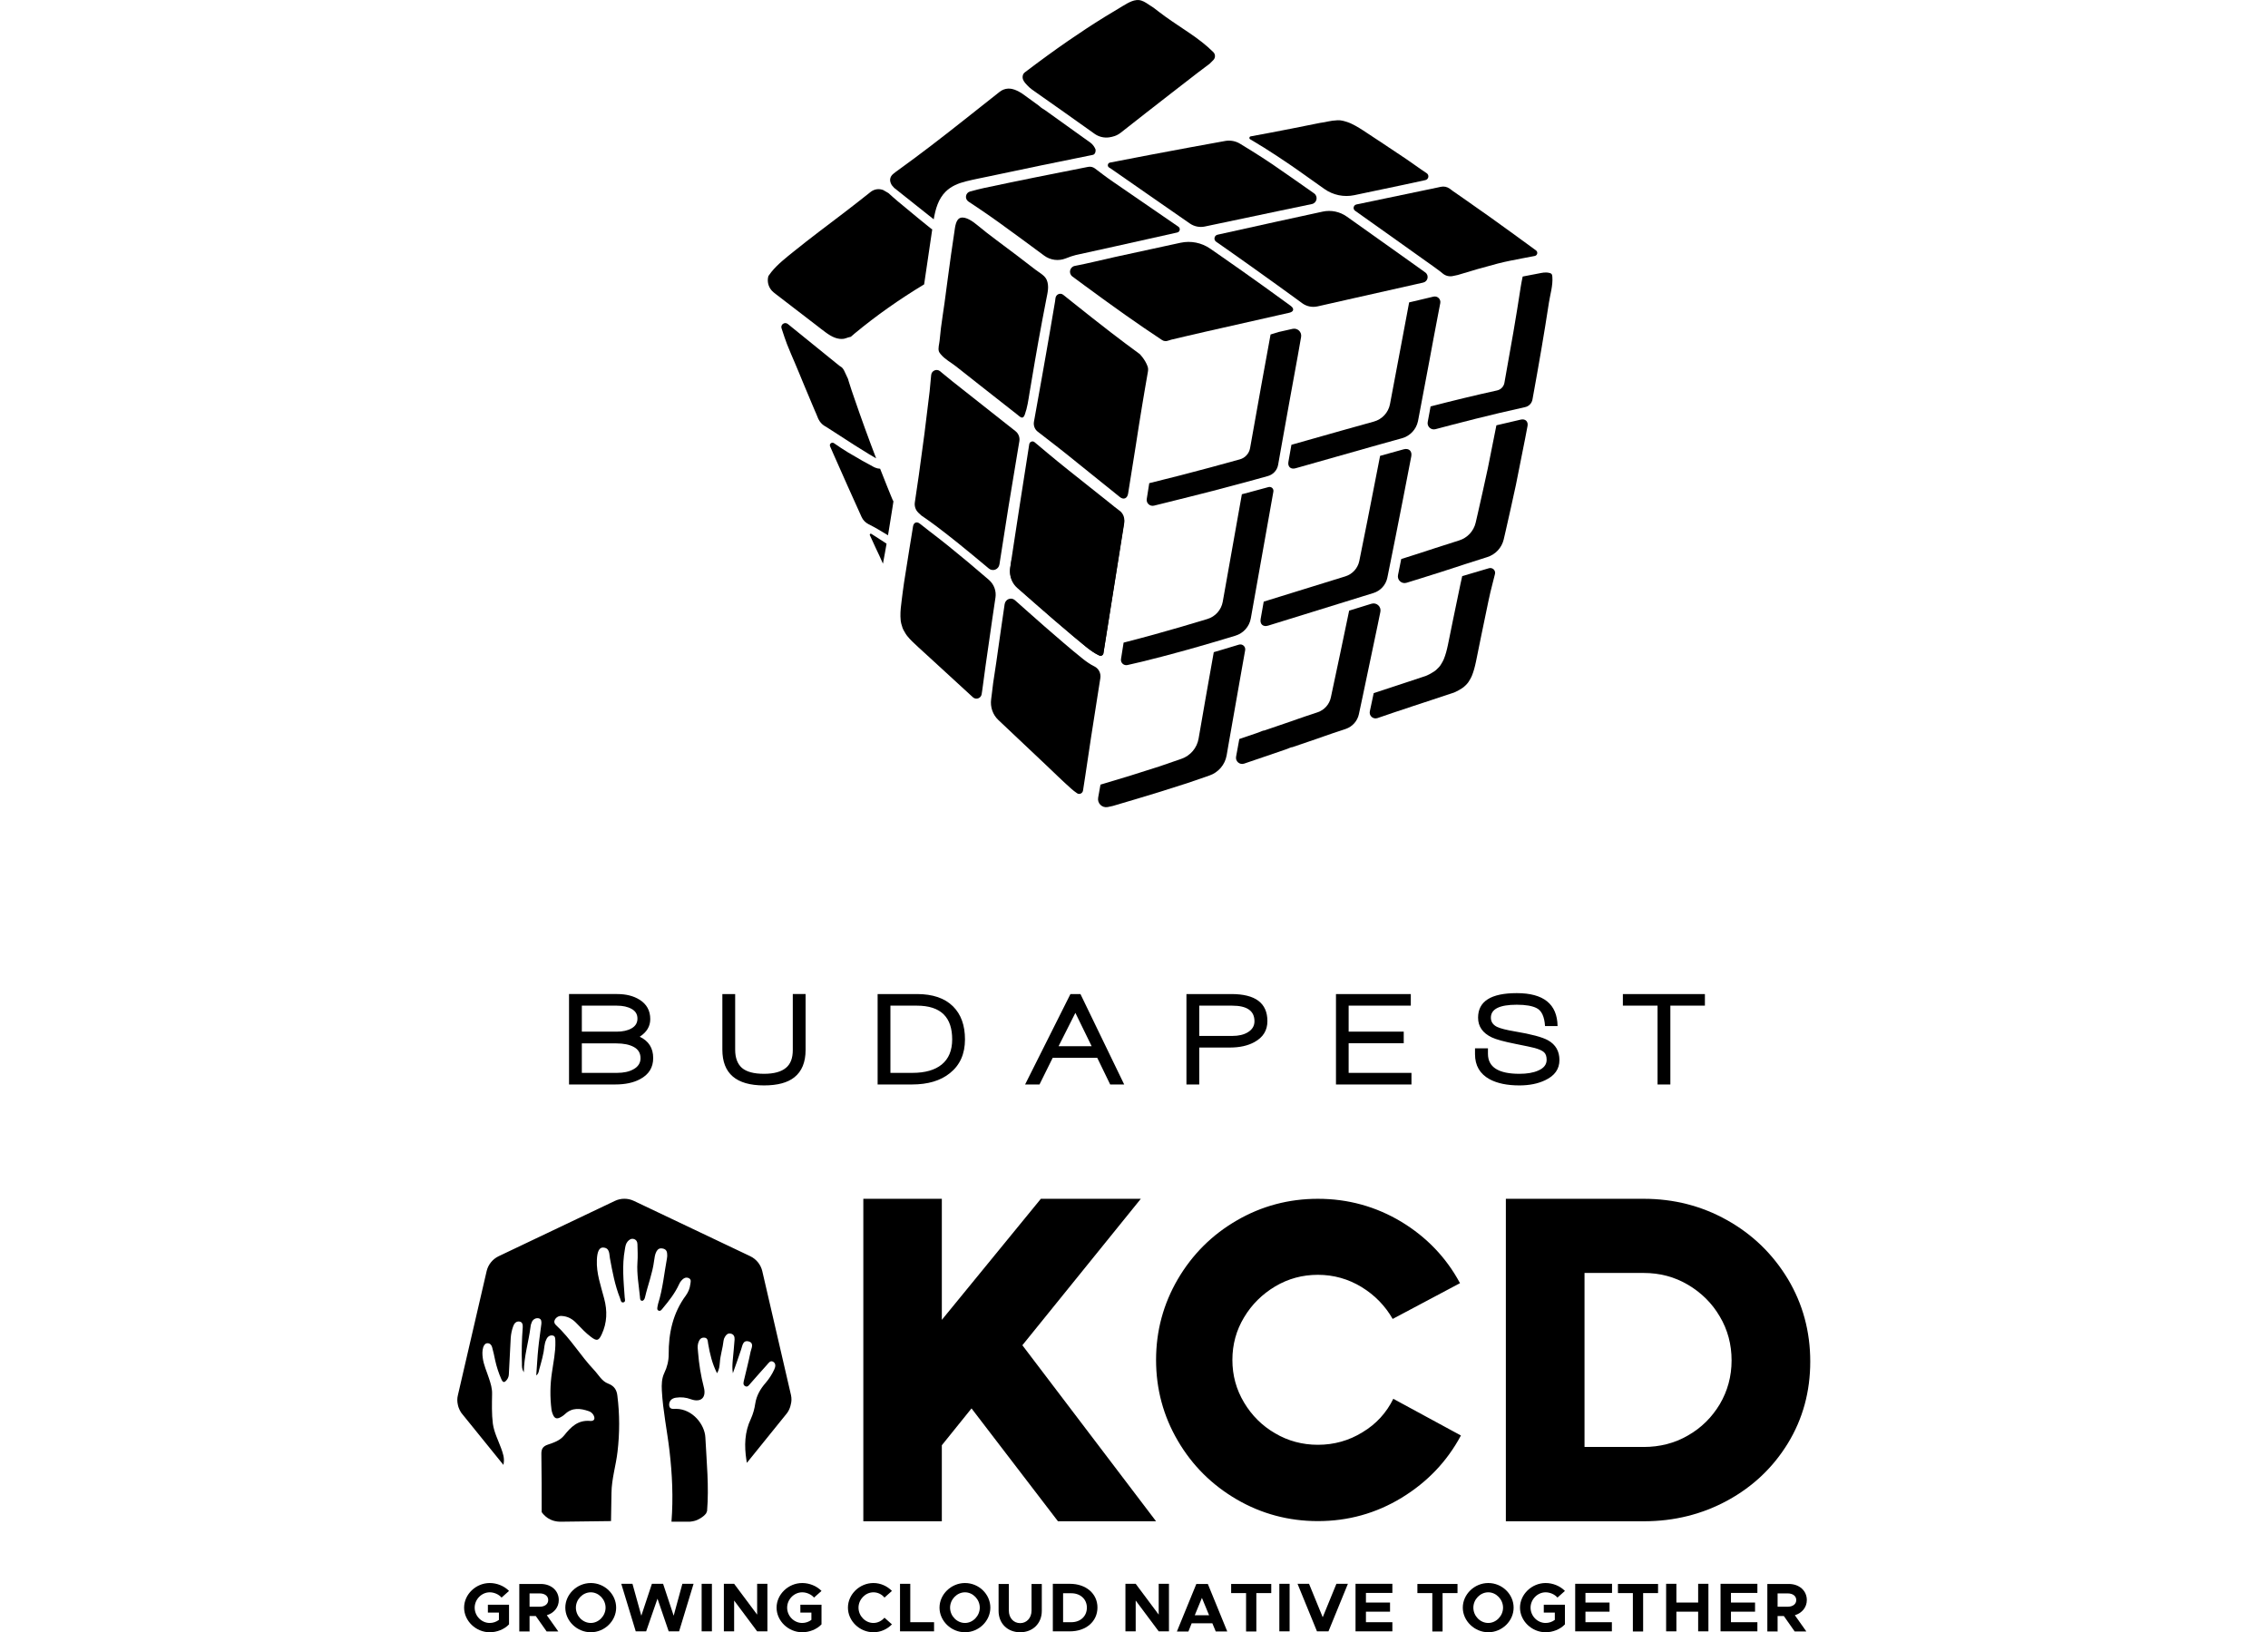 <?xml version="1.0" encoding="UTF-8" standalone="no"?>
<svg
   width="1984"
   height="1428"
   version="1.1"
   xml:space="preserve"
   style="clip-rule:evenodd;fill-rule:evenodd;stroke-linejoin:round;stroke-miterlimit:2"
   id="svg119"
   sodipodi:docname="logo-black-vertical.svg"
   inkscape:version="1.4 (e7c3feb100, 2024-10-09)"
   viewBox="-400 0 1984 1428"
   xmlns:inkscape="http://www.inkscape.org/namespaces/inkscape"
   xmlns:sodipodi="http://sodipodi.sourceforge.net/DTD/sodipodi-0.dtd"
   xmlns="http://www.w3.org/2000/svg"
   xmlns:svg="http://www.w3.org/2000/svg"><defs
   id="defs119" /><sodipodi:namedview
   id="namedview119"
   pagecolor="#7d7d7d"
   bordercolor="#666666"
   borderopacity="1.0"
   inkscape:showpageshadow="2"
   inkscape:pageopacity="0.0"
   inkscape:pagecheckerboard="0"
   inkscape:deskcolor="#d1d1d1"
   inkscape:zoom="0.45803485"
   inkscape:cx="848.18873"
   inkscape:cy="756.49265"
   inkscape:window-width="1910"
   inkscape:window-height="1170"
   inkscape:window-x="30"
   inkscape:window-y="71"
   inkscape:window-maximized="0"
   inkscape:current-layer="svg119" />
    <g
   transform="translate(-3023.86,-398.615)"
   id="g119"
   style="fill:#000000">
        <g
   transform="matrix(4.167,0,0,4.167,2503.12,0)"
   id="g2"
   style="fill:#000000">
            <g
   transform="translate(379.634,320.896)"
   id="g1"
   style="fill:#000000">
                <path
   d="M 0,-14.112 V 2.436 h -2.688 v -16.548 h -7.28 v -2.436 h 17.22 v 2.436 z M -31.712,2.632 c -2.539,0 -4.611,-0.429 -6.216,-1.288 -2.054,-1.12 -3.08,-2.875 -3.08,-5.264 v -1.232 h 2.716 v 1.148 c 0,2.8 2.202,4.2 6.608,4.2 1.605,0 2.912,-0.224 3.92,-0.672 1.194,-0.504 1.792,-1.26 1.792,-2.268 0,-0.728 -0.187,-1.26 -0.56,-1.596 -0.374,-0.336 -1.036,-0.635 -1.988,-0.896 -0.56,-0.149 -1.876,-0.429 -3.948,-0.84 -2.446,-0.485 -4.116,-0.943 -5.012,-1.372 -1.923,-0.915 -2.884,-2.296 -2.884,-4.144 0,-3.435 2.706,-5.152 8.12,-5.152 5.637,0 8.493,2.305 8.568,6.916 h -2.632 c -0.131,-1.979 -0.71,-3.229 -1.736,-3.752 -0.915,-0.485 -2.315,-0.728 -4.2,-0.728 -3.622,0 -5.432,0.905 -5.432,2.716 0,0.859 0.429,1.503 1.288,1.932 0.709,0.336 1.95,0.653 3.724,0.952 3.472,0.579 5.805,1.204 7,1.876 1.586,0.896 2.38,2.277 2.38,4.144 0,1.885 -0.999,3.295 -2.996,4.228 -1.512,0.728 -3.323,1.092 -5.432,1.092 M -70.197,2.436 v -18.984 h 15.708 v 2.436 h -13.048 v 5.46 h 11.564 v 2.436 H -67.537 V 0 h 13.188 V 2.436 Z M -91.984,-14.112 H -98.9 v 6.356 h 6.944 c 1.344,0 2.436,-0.261 3.276,-0.784 0.915,-0.56 1.372,-1.325 1.372,-2.296 0,-2.184 -1.558,-3.276 -4.676,-3.276 m 4.676,7.644 c -1.381,0.765 -3.098,1.148 -5.152,1.148 h -6.44 v 7.756 h -2.688 v -18.984 h 9.436 c 5.04,0 7.56,1.895 7.56,5.684 0,1.941 -0.905,3.407 -2.716,4.396 m -37.596,-6.132 -3.528,7 h 6.944 z m 7.308,15.036 -2.716,-5.6 h -9.352 l -2.772,5.6 h -3.024 l 9.52,-18.984 h 2.1 l 9.184,18.984 z m -34.936,-14.7 c -1.232,-1.232 -3.117,-1.848 -5.656,-1.848 h -5.544 V 0 h 4.592 c 2.688,0 4.751,-0.588 6.188,-1.764 1.456,-1.195 2.184,-2.949 2.184,-5.264 0,-2.315 -0.588,-4.06 -1.764,-5.236 m 1.288,12.32 c -1.96,1.587 -4.62,2.38 -7.98,2.38 h -7.196 v -18.984 h 8.26 c 3.304,0 5.824,0.859 7.56,2.576 1.68,1.661 2.52,3.976 2.52,6.944 0,3.043 -1.054,5.404 -3.164,7.084 m -32.649,0.868 c -1.419,1.139 -3.547,1.708 -6.384,1.708 -5.824,0 -8.736,-2.501 -8.736,-7.504 v -11.676 h 2.688 v 11.676 c 0,1.717 0.476,2.996 1.428,3.836 0.97,0.821 2.51,1.232 4.62,1.232 2.09,0 3.63,-0.42 4.62,-1.26 0.952,-0.784 1.428,-2.025 1.428,-3.724 v -11.76 h 2.688 v 11.732 c 0,2.576 -0.784,4.489 -2.352,5.74 m -33.701,-6.356 c -0.915,-0.504 -2.138,-0.756 -3.668,-0.756 h -7.252 V 0 h 7.364 c 1.437,0 2.594,-0.252 3.472,-0.756 0.989,-0.541 1.484,-1.316 1.484,-2.324 0,-1.064 -0.467,-1.848 -1.4,-2.352 m -0.448,-7.98 c -0.803,-0.467 -1.848,-0.7 -3.136,-0.7 h -7.336 v 5.46 h 7.308 c 1.288,0 2.333,-0.233 3.136,-0.7 0.821,-0.467 1.232,-1.148 1.232,-2.044 0,-0.896 -0.402,-1.568 -1.204,-2.016 m 1.764,14.728 c -1.382,0.747 -3.118,1.12 -5.208,1.12 h -9.716 v -18.984 h 10.08 c 1.885,0 3.453,0.392 4.704,1.176 1.512,0.933 2.268,2.296 2.268,4.088 0,1.512 -0.738,2.744 -2.212,3.696 1.885,0.896 2.828,2.389 2.828,4.48 0,1.979 -0.915,3.453 -2.744,4.424"
   style="fill:#000000;fill-rule:nonzero"
   id="path1" />
            </g>
        </g>
        <g
   transform="matrix(4.167,0,0,4.167,2503.12,0)"
   id="g4"
   style="fill:#000000">
            <g
   transform="translate(268.468,415.03)"
   id="g3"
   style="fill:#000000">
                <path
   d="m 0,-67.698 h -20.985 l -20.789,25.415 V -67.698 H -58.255 V 0 h 16.481 V -15.958 L -35.54,-23.693 -17.395,0 H 3.199 l -28.067,-36.953 z"
   style="fill:#000000;fill-rule:nonzero"
   id="path2" />
            </g>
        </g>
        <g
   transform="matrix(4.167,0,0,4.167,2503.12,0)"
   id="g6"
   style="fill:#000000">
            <g
   transform="translate(390.007,371.902)"
   id="g5"
   style="fill:#000000">
                <path
   d="m 0,18.558 c -1.664,2.762 -3.884,4.972 -6.69,6.565 -2.807,1.625 -5.908,2.405 -9.269,2.405 h -12.434 v -36.53 h 12.434 c 3.361,0 6.462,0.812 9.269,2.47 2.806,1.657 5.058,3.867 6.69,6.662 1.664,2.795 2.48,5.883 2.48,9.23 0,3.348 -0.848,6.435 -2.48,9.198 m 1.534,-38.643 c -5.32,-2.99 -11.162,-4.485 -17.493,-4.485 h -28.948 v 67.698 h 28.948 c 6.397,0 12.271,-1.463 17.623,-4.388 5.353,-2.925 9.563,-6.955 12.663,-12.025 3.101,-5.102 4.667,-10.79 4.667,-17.127 0,-6.305 -1.566,-12.09 -4.699,-17.323 -3.166,-5.232 -7.409,-9.36 -12.761,-12.35"
   style="fill:#000000;fill-rule:nonzero"
   id="path4" />
            </g>
        </g>
        <g
   transform="matrix(4.167,0,0,4.167,2503.12,0)"
   id="g8"
   style="fill:#000000">
            <g
   transform="translate(321.47,373.007)"
   id="g7"
   style="fill:#000000">
                <path
   d="m 0,16.315 c -1.436,2.925 -3.59,5.298 -6.462,7.02 -2.84,1.755 -5.973,2.633 -9.367,2.633 -3.263,0 -6.266,-0.813 -8.975,-2.405 -2.741,-1.593 -4.895,-3.738 -6.527,-6.468 -1.632,-2.73 -2.448,-5.687 -2.448,-8.937 0,-3.25 0.816,-6.24 2.448,-8.938 1.632,-2.73 3.818,-4.875 6.527,-6.5 2.742,-1.625 5.712,-2.437 8.975,-2.437 3.329,0 6.397,0.877 9.171,2.567 2.807,1.723 4.961,3.965 6.527,6.695 l 14.132,-7.507 c -2.872,-5.363 -7.017,-9.685 -12.337,-12.903 -5.319,-3.185 -11.161,-4.81 -17.493,-4.81 -6.135,0 -11.847,1.528 -17.036,4.55 -5.222,3.023 -9.334,7.15 -12.369,12.318 -3.035,5.2 -4.569,10.855 -4.569,16.965 0,6.11 1.534,11.797 4.569,16.965 3.035,5.2 7.18,9.295 12.369,12.317 5.189,3.023 10.901,4.55 17.036,4.55 6.332,0 12.206,-1.625 17.591,-4.907 5.385,-3.283 9.53,-7.638 12.435,-13.065 z"
   style="fill:#000000;fill-rule:nonzero"
   id="path6" />
            </g>
        </g>
        <g
   transform="matrix(4.167,0,0,4.167,2503.12,0)"
   id="g10"
   style="fill:#000000">
            <g
   transform="translate(195.037,373.722)"
   id="g9"
   style="fill:#000000">
                <path
   d="m 0,14.853 -6.037,-26.065 c -0.327,-1.365 -1.241,-2.503 -2.513,-3.12 l -24.412,-11.603 c -1.273,-0.617 -2.774,-0.617 -4.047,0 l -24.379,11.603 c -1.273,0.617 -2.187,1.755 -2.513,3.12 l -6.038,26.065 c -0.163,0.65 -0.163,1.332 0,2.015 0.033,0.195 0.098,0.39 0.163,0.585 0.131,0.325 0.261,0.65 0.457,0.942 0.098,0.13 0.163,0.26 0.261,0.358 l 8.681,10.725 c 0.033,-0.13 0.033,-0.293 0.066,-0.423 0.163,-1.105 -0.196,-2.08 -0.555,-3.087 -0.62,-1.69 -1.469,-3.315 -1.73,-5.135 -0.261,-2.08 -0.196,-4.16 -0.163,-6.24 0.033,-1.17 -0.294,-2.21 -0.653,-3.283 -0.457,-1.43 -1.109,-2.795 -1.305,-4.29 -0.098,-0.747 -0.131,-1.495 0.098,-2.242 0.163,-0.455 0.424,-0.845 0.913,-0.845 0.49,0 0.816,0.357 0.947,0.812 0.261,0.91 0.457,1.853 0.653,2.795 0.293,1.333 0.718,2.633 1.272,3.9 0.359,0.813 0.653,0.845 1.208,0.13 0.261,-0.357 0.392,-0.78 0.392,-1.235 0.13,-2.535 0.261,-5.037 0.391,-7.572 0.066,-0.813 0.229,-1.625 0.522,-2.405 0.196,-0.585 0.621,-1.073 1.306,-0.975 0.685,0.097 0.718,0.747 0.685,1.3 -0.196,2.535 -0.261,5.037 -0.163,7.572 0,0.553 -0.033,1.073 0.392,1.788 0.032,-3.38 1.011,-6.37 1.403,-9.49 0.033,-0.423 0.163,-0.813 0.326,-1.17 0.294,-0.52 0.816,-0.78 1.371,-0.683 0.62,0.13 0.62,0.683 0.588,1.17 -0.196,1.723 -0.49,3.445 -0.653,5.168 -0.196,1.82 -0.261,3.672 -0.424,5.655 0.522,-0.39 0.522,-0.845 0.62,-1.235 0.457,-1.625 0.946,-3.283 1.109,-4.973 0.066,-0.455 0.163,-0.877 0.359,-1.267 0.229,-0.618 0.718,-1.008 1.338,-0.91 0.653,0.097 0.555,0.78 0.588,1.267 0.065,2.21 -0.424,4.355 -0.718,6.5 -0.392,2.568 -0.424,5.168 -0.098,7.768 0.033,0.292 0.13,0.617 0.228,0.877 0.392,1.073 0.882,1.235 1.861,0.65 0.261,-0.162 0.522,-0.325 0.75,-0.552 1.502,-1.43 3.231,-1.235 4.994,-0.618 0.391,0.13 0.718,0.39 0.946,0.748 0.457,0.78 0.261,1.365 -0.653,1.3 -2.578,-0.228 -4.047,1.267 -5.45,3.022 -0.881,1.105 -2.187,1.528 -3.427,1.95 -1.077,0.358 -1.403,0.943 -1.37,2.048 0.065,3.997 0.065,7.995 0.065,11.992 v 0.13 l 0.196,0.26 c 0.065,0.098 0.163,0.163 0.228,0.26 0.261,0.293 0.555,0.52 0.881,0.748 0.425,0.26 0.849,0.455 1.338,0.585 0.392,0.097 0.784,0.162 1.175,0.162 h 0.261 l 10.477,-0.13 c 0.032,-1.982 0.065,-3.965 0.098,-5.915 0.032,-2.957 0.946,-5.785 1.272,-8.677 0.457,-3.9 0.457,-7.833 -0.032,-11.7 -0.131,-1.235 -0.653,-2.08 -1.926,-2.568 -1.338,-0.487 -2.023,-1.852 -2.97,-2.86 -2.839,-2.99 -4.928,-6.597 -7.996,-9.425 -0.326,-0.292 -0.457,-0.682 -0.261,-1.072 0.261,-0.553 0.849,-0.91 1.469,-0.845 1.273,0.065 2.284,0.65 3.133,1.56 0.979,1.007 1.893,2.015 3.035,2.86 1.208,0.91 1.599,0.78 2.219,-0.553 1.143,-2.437 1.208,-4.94 0.523,-7.507 -0.686,-2.665 -1.665,-5.298 -1.534,-8.125 0.065,-1.658 0.457,-2.633 1.305,-2.6 1.436,0.065 1.273,1.365 1.436,2.242 0.522,2.828 1.045,5.688 2.121,8.385 0.131,0.358 0.164,1.04 0.751,0.878 0.457,-0.13 0.261,-0.683 0.229,-1.04 -0.229,-3.348 -0.588,-6.695 0.032,-10.043 0.098,-0.585 0.163,-1.17 0.555,-1.657 0.359,-0.423 0.783,-0.715 1.338,-0.553 0.522,0.163 0.751,0.585 0.751,1.105 0.032,1.268 0.098,2.535 0,3.803 -0.163,2.437 0.293,4.81 0.522,7.215 0.033,0.325 0,0.845 0.457,0.845 0.359,0 0.555,-0.455 0.62,-0.78 0.587,-2.535 1.566,-5.005 1.893,-7.605 0.098,-0.65 0.163,-1.333 0.489,-1.95 0.294,-0.52 0.653,-0.748 1.241,-0.65 0.652,0.097 0.979,0.455 1.011,1.105 0.033,0.325 0.033,0.617 -0.032,0.942 -0.588,3.185 -0.882,6.435 -1.861,9.555 -0.032,0.163 -0.065,0.293 -0.098,0.455 -0.065,0.358 -0.195,0.813 0.164,0.975 0.424,0.228 0.718,-0.227 0.946,-0.52 1.306,-1.56 2.546,-3.152 3.394,-5.005 0.131,-0.325 0.327,-0.617 0.588,-0.877 0.359,-0.39 0.816,-0.65 1.403,-0.423 0.653,0.293 0.424,0.845 0.359,1.333 -0.098,0.845 -0.424,1.625 -0.914,2.307 -2.741,3.705 -3.655,7.93 -3.622,12.415 0,1.333 -0.327,2.665 -0.914,3.868 -0.555,1.17 -0.588,2.405 -0.522,3.705 0.228,4.225 1.109,8.385 1.599,12.577 0.587,4.973 0.816,9.978 0.424,14.95 h 3.623 c 0.163,0 0.326,0 0.489,-0.032 0.229,-0.033 0.457,-0.065 0.686,-0.13 0.163,-0.033 0.326,-0.098 0.489,-0.163 0.131,-0.032 0.229,-0.097 0.359,-0.162 0.163,-0.098 0.359,-0.163 0.522,-0.293 0.425,-0.26 0.816,-0.585 1.11,-0.975 l 0.196,-0.487 c 0.424,-5.168 -0.098,-10.303 -0.359,-15.438 -0.131,-2.73 -2.676,-5.947 -6.103,-6.012 -0.62,0 -1.469,0.195 -1.501,-0.845 0,-0.845 0.554,-1.365 1.403,-1.495 1.077,-0.163 2.154,-0.065 3.166,0.325 2.088,0.747 3.296,-0.325 2.708,-2.535 -0.62,-2.405 -1.011,-4.843 -1.207,-7.313 -0.065,-0.65 -0.163,-1.3 0.032,-1.95 0.196,-0.617 0.49,-1.17 1.241,-1.137 0.816,0.032 0.75,0.747 0.848,1.3 0.359,2.08 0.816,4.095 1.86,6.175 0.49,-0.813 0.523,-1.56 0.588,-2.21 0.098,-1.56 0.62,-3.055 0.783,-4.615 0.033,-0.293 0.131,-0.553 0.294,-0.813 0.261,-0.455 0.62,-0.812 1.207,-0.682 0.653,0.13 0.849,0.65 0.816,1.235 -0.098,1.462 -0.261,2.957 -0.391,4.42 -0.066,0.877 -0.131,1.722 0.032,2.665 0.588,-1.658 1.175,-3.315 1.73,-4.973 0.294,-0.845 0.359,-2.047 1.632,-1.69 1.142,0.358 0.522,1.43 0.359,2.145 -0.392,1.983 -0.914,3.933 -1.371,5.915 -0.098,0.455 -0.326,1.04 0.261,1.333 0.522,0.26 0.816,-0.293 1.11,-0.618 1.175,-1.3 2.284,-2.632 3.459,-3.9 0.327,-0.357 0.686,-1.007 1.338,-0.585 0.555,0.39 0.425,1.04 0.164,1.593 -0.457,1.007 -1.077,1.95 -1.795,2.795 -1.11,1.267 -1.926,2.665 -2.187,4.355 -0.163,1.105 -0.457,2.177 -0.914,3.185 -1.338,2.795 -1.403,5.687 -0.946,8.677 0.032,0.195 0.065,0.39 0.098,0.585 l 8.322,-10.302 c 0.326,-0.39 0.555,-0.845 0.718,-1.3 0.065,-0.195 0.13,-0.39 0.163,-0.585 C 0.131,16.185 0.131,15.503 0,14.853"
   style="fill:#000000;fill-rule:nonzero"
   id="path8" />
            </g>
        </g>
        <g
   transform="matrix(4.167,0,0,4.167,2503.12,0)"
   id="g12"
   style="fill:#000000">
            <g
   transform="translate(131.43,433.781)"
   id="g11"
   style="fill:#000000">
                <path
   d="M -0.032,-1.235 H 4.406 V 2.893 C 3.427,3.933 1.861,4.55 0.359,4.55 c -2.904,0 -5.385,-2.372 -5.385,-5.167 0,-2.795 2.481,-5.168 5.385,-5.168 1.502,0 3.035,0.618 4.047,1.658 L 2.84,-2.73 C 2.252,-3.412 1.273,-3.835 0.359,-3.835 c -1.729,0 -3.165,1.495 -3.165,3.218 0,1.755 1.436,3.217 3.165,3.217 0.686,0 1.371,-0.227 1.926,-0.65 V 0.423 h -2.317 z"
   style="fill:#000000;fill-rule:nonzero"
   id="path10" />
            </g>
        </g>
        <g
   transform="matrix(4.167,0,0,4.167,2503.12,0)"
   id="g14"
   style="fill:#000000">
            <g
   transform="translate(140.145,433.391)"
   id="g13"
   style="fill:#000000">
                <path
   d="m 0,-0.422 h 2.122 c 1.077,0 1.795,-0.553 1.795,-1.398 0,-0.845 -0.718,-1.397 -1.795,-1.397 H 0 Z M 3.623,1.365 6.038,4.778 H 3.59 L 1.306,1.528 H 0 v 3.25 H -2.154 V -5.2 H 2.35 c 2.187,0 3.786,1.398 3.786,3.38 0,1.528 -1.012,2.73 -2.513,3.185"
   style="fill:#000000;fill-rule:nonzero"
   id="path12" />
            </g>
        </g>
        <g
   transform="matrix(4.167,0,0,4.167,2503.12,0)"
   id="g16"
   style="fill:#000000">
            <g
   transform="translate(156.104,433.163)"
   id="g15"
   style="fill:#000000">
                <path
   d="m 0,0.001 c 0,-1.723 -1.436,-3.218 -3.1,-3.218 -1.697,0 -3.133,1.495 -3.133,3.218 0,1.755 1.436,3.217 3.133,3.217 1.664,0 3.1,-1.495 3.1,-3.217 m -8.453,0 c 0,-2.795 2.448,-5.168 5.353,-5.168 2.904,0 5.319,2.34 5.319,5.168 0,2.795 -2.415,5.167 -5.319,5.167 -2.905,0 -5.353,-2.372 -5.353,-5.167"
   style="fill:#000000;fill-rule:nonzero"
   id="path14" />
            </g>
        </g>
        <g
   transform="matrix(4.167,0,0,4.167,2503.12,0)"
   id="g18"
   style="fill:#000000">
            <g
   transform="translate(159.399,438.138)"
   id="g17"
   style="fill:#000000">
                <path
   d="m 0,-9.978 h 2.35 l 1.86,6.695 2.22,-6.695 h 2.35 l 2.219,6.695 1.827,-6.695 h 2.35 L 12.141,0 H 9.954 L 7.605,-6.858 5.222,0 H 3.036 Z"
   style="fill:#000000;fill-rule:nonzero"
   id="path16" />
            </g>
        </g>
        <g
   transform="matrix(4.167,0,0,4.167,2503.12,0)"
   id="g20"
   style="fill:#000000">
            <g
   transform="translate(0,332.298)"
   id="g19"
   style="fill:#000000">
                <rect
   x="176.272"
   y="95.862"
   width="2.154"
   height="9.978"
   style="fill:#000000"
   id="rect18" />
            </g>
        </g>
        <g
   transform="matrix(4.167,0,0,4.167,2503.12,0)"
   id="g22"
   style="fill:#000000">
            <g
   transform="translate(180.938,438.138)"
   id="g21"
   style="fill:#000000">
                <path
   d="M 0,-9.978 H 2.154 L 6.985,-3.51 V -9.978 H 9.139 V 0 H 6.985 L 2.154,-6.468 V 0 H 0 Z"
   style="fill:#000000;fill-rule:nonzero"
   id="path20" />
            </g>
        </g>
        <g
   transform="matrix(4.167,0,0,4.167,2503.12,0)"
   id="g24"
   style="fill:#000000">
            <g
   transform="translate(197.028,433.781)"
   id="g23"
   style="fill:#000000">
                <path
   d="M -0.033,-1.235 H 4.406 V 2.893 C 3.427,3.933 1.86,4.55 0.359,4.55 c -2.905,0 -5.385,-2.372 -5.385,-5.167 0,-2.795 2.48,-5.168 5.385,-5.168 1.501,0 3.035,0.618 4.047,1.658 L 2.839,-2.73 c -0.587,-0.682 -1.566,-1.105 -2.48,-1.105 -1.73,0 -3.166,1.495 -3.166,3.218 0,1.755 1.436,3.217 3.166,3.217 0.685,0 1.371,-0.227 1.925,-0.65 V 0.423 h -2.317 z"
   style="fill:#000000;fill-rule:nonzero"
   id="path22" />
            </g>
        </g>
        <g
   transform="matrix(4.167,0,0,4.167,2503.12,0)"
   id="g26"
   style="fill:#000000">
            <g
   transform="translate(206.983,433.163)"
   id="g25"
   style="fill:#000000">
                <path
   d="m 0,0.001 c 0,-2.795 2.448,-5.168 5.353,-5.168 1.501,0 2.904,0.65 3.883,1.658 L 7.67,-2.112 C 7.115,-2.794 6.267,-3.217 5.353,-3.217 c -1.697,0 -3.133,1.495 -3.133,3.218 0,1.755 1.436,3.217 3.133,3.217 0.914,0 1.762,-0.455 2.317,-1.105 L 9.236,3.511 C 8.257,4.518 6.887,5.168 5.353,5.168 2.448,5.168 0,2.796 0,0.001"
   style="fill:#000000;fill-rule:nonzero"
   id="path24" />
            </g>
        </g>
        <g
   transform="matrix(4.167,0,0,4.167,2503.12,0)"
   id="g28"
   style="fill:#000000">
            <g
   transform="translate(225.063,430.078)"
   id="g27"
   style="fill:#000000">
                <path
   d="M 0,6.142 V 8.06 h -7.147 v -9.978 h 2.154 v 8.06 z"
   style="fill:#000000;fill-rule:nonzero"
   id="path26" />
            </g>
        </g>
        <g
   transform="matrix(4.167,0,0,4.167,2503.12,0)"
   id="g30"
   style="fill:#000000">
            <g
   transform="translate(234.66,433.163)"
   id="g29"
   style="fill:#000000">
                <path
   d="m 0,0.001 c 0,-1.723 -1.436,-3.218 -3.101,-3.218 -1.697,0 -3.133,1.495 -3.133,3.218 0,1.755 1.436,3.217 3.133,3.217 C -1.436,3.218 0,1.723 0,0.001 m -8.453,0 c 0,-2.795 2.448,-5.168 5.352,-5.168 2.905,0 5.32,2.34 5.32,5.168 0,2.795 -2.415,5.167 -5.32,5.167 -2.904,0 -5.352,-2.372 -5.352,-5.167"
   style="fill:#000000;fill-rule:nonzero"
   id="path28" />
            </g>
        </g>
        <g
   transform="matrix(4.167,0,0,4.167,2503.12,0)"
   id="g32"
   style="fill:#000000">
            <g
   transform="translate(238.608,432.676)"
   id="g31"
   style="fill:#000000">
                <path
   d="m 0,1.17 v -5.655 h 2.154 v 5.59 c 0,1.528 0.979,2.633 2.383,2.633 1.371,0 2.382,-1.105 2.382,-2.633 v -5.59 H 9.073 V 1.17 C 9.073,3.803 7.18,5.655 4.537,5.655 1.861,5.655 0,3.803 0,1.17"
   style="fill:#000000;fill-rule:nonzero"
   id="path30" />
            </g>
        </g>
        <g
   transform="matrix(4.167,0,0,4.167,2503.12,0)"
   id="g34"
   style="fill:#000000">
            <g
   transform="translate(253.881,430.078)"
   id="g33"
   style="fill:#000000">
                <path
   d="M 0,6.142 C 1.925,6.142 3.263,4.875 3.263,3.087 3.263,1.3 1.893,0.065 0,0.065 h -1.73 v 6.077 z m -3.884,-8.06 h 3.59 c 3.362,0 5.777,2.048 5.777,4.973 0,2.925 -2.383,5.005 -5.777,5.005 h -3.59 z"
   style="fill:#000000;fill-rule:nonzero"
   id="path32" />
            </g>
        </g>
        <g
   transform="matrix(4.167,0,0,4.167,2503.12,0)"
   id="g36"
   style="fill:#000000">
            <g
   transform="translate(265.238,438.138)"
   id="g35"
   style="fill:#000000">
                <path
   d="m 0,-9.978 h 2.154 l 4.83,6.468 V -9.978 H 9.138 V 0 H 6.984 L 2.154,-6.468 V 0 H 0 Z"
   style="fill:#000000;fill-rule:nonzero"
   id="path34" />
            </g>
        </g>
        <g
   transform="matrix(4.167,0,0,4.167,2503.12,0)"
   id="g38"
   style="fill:#000000">
            <g
   transform="translate(282.798,431.604)"
   id="g37"
   style="fill:#000000">
                <path
   d="m 0,3.152 -1.502,-3.64 -1.501,3.64 z m 0.685,1.69 h -4.341 l -0.685,1.723 h -2.415 l 4.08,-9.978 h 2.415 L 3.818,6.565 H 1.403 Z"
   style="fill:#000000;fill-rule:nonzero"
   id="path36" />
            </g>
        </g>
        <g
   transform="matrix(4.167,0,0,4.167,2503.12,0)"
   id="g40"
   style="fill:#000000">
            <g
   transform="translate(290.564,436.251)"
   id="g39"
   style="fill:#000000">
                <path
   d="M 0,-6.142 H -3.133 V -8.06 h 8.42 v 1.918 H 2.154 v 8.06 H 0 Z"
   style="fill:#000000;fill-rule:nonzero"
   id="path38" />
            </g>
        </g>
        <g
   transform="matrix(4.167,0,0,4.167,2503.12,0)"
   id="g42"
   style="fill:#000000">
            <g
   transform="translate(0,332.298)"
   id="g41"
   style="fill:#000000">
                <rect
   x="297.548"
   y="95.862"
   width="2.154"
   height="9.978"
   style="fill:#000000"
   id="rect40" />
            </g>
        </g>
        <g
   transform="matrix(4.167,0,0,4.167,2503.12,0)"
   id="g44"
   style="fill:#000000">
            <g
   transform="translate(311.941,438.138)"
   id="g43"
   style="fill:#000000">
                <path
   d="M 0,-9.978 -4.079,0 h -2.415 l -4.08,-9.978 h 2.415 l 2.872,7.02 2.872,-7.02 z"
   style="fill:#000000;fill-rule:nonzero"
   id="path42" />
            </g>
        </g>
        <g
   transform="matrix(4.167,0,0,4.167,2503.12,0)"
   id="g46"
   style="fill:#000000">
            <g
   transform="translate(315.728,436.188)"
   id="g45"
   style="fill:#000000">
                <path
   d="m 0,-6.11 v 2.015 h 5.058 v 1.917 H 0 v 2.21 H 5.548 V 1.95 h -7.735 v -9.978 h 7.735 v 1.918 z"
   style="fill:#000000;fill-rule:nonzero"
   id="path44" />
            </g>
        </g>
        <g
   transform="matrix(4.167,0,0,4.167,2503.12,0)"
   id="g48"
   style="fill:#000000">
            <g
   transform="translate(329.662,436.251)"
   id="g47"
   style="fill:#000000">
                <path
   d="M 0,-6.142 H -3.133 V -8.06 h 8.42 v 1.918 H 2.154 v 8.06 H 0 Z"
   style="fill:#000000;fill-rule:nonzero"
   id="path46" />
            </g>
        </g>
        <g
   transform="matrix(4.167,0,0,4.167,2503.12,0)"
   id="g50"
   style="fill:#000000">
            <g
   transform="translate(344.511,433.163)"
   id="g49"
   style="fill:#000000">
                <path
   d="m 0,0.001 c 0,-1.723 -1.436,-3.218 -3.1,-3.218 -1.697,0 -3.133,1.495 -3.133,3.218 0,1.755 1.436,3.217 3.133,3.217 1.664,0 3.1,-1.495 3.1,-3.217 m -8.452,0 c 0,-2.795 2.447,-5.168 5.352,-5.168 2.905,0 5.32,2.34 5.32,5.168 0,2.795 -2.415,5.167 -5.32,5.167 -2.872,0 -5.352,-2.372 -5.352,-5.167"
   style="fill:#000000;fill-rule:nonzero"
   id="path48" />
            </g>
        </g>
        <g
   transform="matrix(4.167,0,0,4.167,2503.12,0)"
   id="g52"
   style="fill:#000000">
            <g
   transform="translate(353.094,433.781)"
   id="g51"
   style="fill:#000000">
                <path
   d="M -0.032,-1.235 H 4.406 V 2.893 C 3.427,3.933 1.861,4.55 0.359,4.55 c -2.904,0 -5.385,-2.372 -5.385,-5.167 0,-2.795 2.481,-5.168 5.385,-5.168 1.502,0 3.036,0.618 4.047,1.658 L 2.84,-2.73 C 2.252,-3.412 1.273,-3.835 0.359,-3.835 c -1.729,0 -3.165,1.495 -3.165,3.218 0,1.755 1.436,3.217 3.165,3.217 0.686,0 1.371,-0.227 1.926,-0.65 V 0.423 h -2.317 z"
   style="fill:#000000;fill-rule:nonzero"
   id="path50" />
            </g>
        </g>
        <g
   transform="matrix(4.167,0,0,4.167,2503.12,0)"
   id="g54"
   style="fill:#000000">
            <g
   transform="translate(361.809,436.188)"
   id="g53"
   style="fill:#000000">
                <path
   d="m 0,-6.11 v 2.015 h 5.059 v 1.917 H 0 v 2.21 H 5.548 V 1.95 h -7.702 v -9.978 h 7.735 v 1.918 z"
   style="fill:#000000;fill-rule:nonzero"
   id="path52" />
            </g>
        </g>
        <g
   transform="matrix(4.167,0,0,4.167,2503.12,0)"
   id="g56"
   style="fill:#000000">
            <g
   transform="translate(371.764,436.251)"
   id="g55"
   style="fill:#000000">
                <path
   d="M 0,-6.142 H -3.133 V -8.06 h 8.42 v 1.918 H 2.154 v 8.06 H 0 Z"
   style="fill:#000000;fill-rule:nonzero"
   id="path54" />
            </g>
        </g>
        <g
   transform="matrix(4.167,0,0,4.167,2503.12,0)"
   id="g58"
   style="fill:#000000">
            <g
   transform="translate(387.623,438.138)"
   id="g57"
   style="fill:#000000">
                <path
   d="M 0,-9.978 V 0 H -2.154 V -4.128 H -6.723 V 0 h -2.154 v -9.978 h 2.154 v 3.933 h 4.569 v -3.933 z"
   style="fill:#000000;fill-rule:nonzero"
   id="path56" />
            </g>
        </g>
        <g
   transform="matrix(4.167,0,0,4.167,2503.12,0)"
   id="g60"
   style="fill:#000000">
            <g
   transform="translate(392.356,436.188)"
   id="g59"
   style="fill:#000000">
                <path
   d="m 0,-6.11 v 2.015 h 5.058 v 1.917 H 0 v 2.21 H 5.548 V 1.95 h -7.735 v -9.978 h 7.735 v 1.918 z"
   style="fill:#000000;fill-rule:nonzero"
   id="path58" />
            </g>
        </g>
        <g
   transform="matrix(4.167,0,0,4.167,2503.12,0)"
   id="g62"
   style="fill:#000000">
            <g
   transform="translate(402.147,433.391)"
   id="g61"
   style="fill:#000000">
                <path
   d="m 0,-0.422 h 2.122 c 1.077,0 1.795,-0.553 1.795,-1.398 0,-0.845 -0.718,-1.397 -1.795,-1.397 H 0 Z M 3.623,1.365 6.038,4.778 H 3.59 L 1.306,1.528 H 0 v 3.25 H -2.154 V -5.2 H 2.35 c 2.187,0 3.786,1.398 3.786,3.38 0,1.528 -1.012,2.73 -2.513,3.185"
   style="fill:#000000;fill-rule:nonzero"
   id="path60" />
            </g>
        </g>
        <g
   transform="matrix(4.167,0,0,4.167,2503.12,0)"
   id="g64"
   style="fill:#000000">
            <g
   transform="translate(269.96,184.038)"
   id="g63"
   style="fill:#000000">
                <path
   d="m 0,-10.373 c 0.066,-0.354 0.054,-0.725 -0.063,-1.065 0,-10e-4 -0.002,-0.004 -0.003,-0.005 -0.248,-0.712 -0.653,-1.374 -1.105,-1.963 -0.164,-0.213 -0.336,-0.416 -0.513,-0.613 -2.083,-1.519 -4.144,-3.07 -6.189,-4.645 -2.635,-2.031 -5.243,-4.097 -7.845,-6.174 -0.688,-0.548 -1.375,-1.097 -2.062,-1.647 -0.62,-0.497 -1.521,-0.111 -1.629,0.701 -0.025,0.183 -0.057,0.509 -0.088,0.692 -0.345,2.009 -0.686,4.017 -1.025,6.026 -0.548,3.253 -1.14,6.499 -1.707,9.75 -0.507,2.901 -1.02,5.797 -1.556,8.692 -0.048,0.259 -0.094,0.519 -0.141,0.777 -0.14,0.788 0.156,1.593 0.77,2.074 1.421,1.112 2.846,2.216 4.277,3.313 1.406,1.079 2.773,2.216 4.158,3.323 1.398,1.118 2.79,2.247 4.186,3.37 1.383,1.114 2.767,2.228 4.151,3.339 0.158,0.126 0.314,0.255 0.47,0.383 0.798,0.654 1.587,0.332 1.755,-0.713 0.543,-3.384 1.088,-6.766 1.622,-10.151 0.452,-2.872 0.878,-5.751 1.37,-8.616 0.176,-1.024 0.88,-5.29 1.17,-6.845 z"
   style="fill:#000000;fill-rule:nonzero"
   id="path62" />
            </g>
        </g>
        <g
   transform="matrix(4.167,0,0,4.167,2503.12,0)"
   id="g66"
   style="fill:#000000">
            <g
   transform="translate(296.302,234.376)"
   id="g65"
   style="fill:#000000">
                <path
   d="m 0,-35.539 c -1.413,7.937 -2.824,15.872 -4.238,23.807 -0.132,0.743 -0.264,1.485 -0.397,2.228 -0.034,0.205 -0.072,0.411 -0.109,0.617 -0.304,1.713 -1.551,3.113 -3.224,3.624 -0.645,0.196 -1.291,0.391 -1.937,0.585 -0.738,0.224 -1.479,0.445 -2.22,0.663 -2.393,0.705 -4.789,1.396 -7.195,2.055 -2.759,0.754 -5.519,1.492 -8.297,2.162 -0.752,0.183 -2.008,0.47 -3.021,0.699 -0.772,0.177 -1.478,-0.48 -1.354,-1.259 0.072,-0.462 0.146,-0.924 0.218,-1.386 0.109,-0.688 0.217,-1.373 0.328,-2.062 2.085,-0.528 4.162,-1.087 6.235,-1.654 3.801,-1.042 7.582,-2.158 11.352,-3.304 1.675,-0.509 2.92,-1.91 3.225,-3.624 1.337,-7.522 2.675,-15.042 4.014,-22.565 0.72,-0.191 1.44,-0.383 2.16,-0.577 1.146,-0.307 2.292,-0.618 3.436,-0.93 0.578,-0.157 1.123,0.338 1.021,0.924 z"
   style="fill:#000000;fill-rule:nonzero"
   id="path64" />
            </g>
        </g>
        <g
   transform="matrix(4.167,0,0,4.167,2503.12,0)"
   id="g68"
   style="fill:#000000">
            <g
   transform="translate(325.245,225.554)"
   id="g67"
   style="fill:#000000">
                <path
   d="m 0,-34.089 c -1.09,5.687 -2.201,11.37 -3.33,17.049 -0.346,1.738 -0.695,3.477 -1.045,5.212 h -0.001 c -0.15,0.757 -0.303,1.511 -0.457,2.267 -0.062,0.312 -0.126,0.624 -0.189,0.936 -0.309,1.529 -1.435,2.766 -2.929,3.23 -0.782,0.241 -1.562,0.484 -2.343,0.725 -0.761,0.235 -1.522,0.47 -2.283,0.709 -0.825,0.254 -1.652,0.509 -2.477,0.766 -4.995,1.548 -9.991,3.096 -14.987,4.641 -1.061,0.33 -1.775,-0.294 -1.582,-1.385 0.083,-0.473 0.168,-0.948 0.251,-1.42 0.13,-0.745 0.261,-1.486 0.394,-2.229 3.344,-1.036 6.688,-2.072 10.036,-3.108 2.367,-0.733 4.735,-1.466 7.102,-2.199 1.495,-0.465 2.619,-1.702 2.929,-3.231 0.568,-2.803 1.133,-5.606 1.691,-8.414 0.905,-4.549 1.798,-9.097 2.675,-13.652 0.739,-0.21 1.478,-0.413 2.216,-0.618 0.907,-0.253 1.816,-0.504 2.723,-0.754 1.097,-0.301 1.818,0.365 1.606,1.477 z"
   style="fill:#000000;fill-rule:nonzero"
   id="path66" />
            </g>
        </g>
        <g
   transform="matrix(4.167,0,0,4.167,2503.12,0)"
   id="g70"
   style="fill:#000000">
            <g
   transform="translate(331.333,192.695)"
   id="g69"
   style="fill:#000000">
                <path
   d="m 0,-33.4 c -0.177,0.913 -0.35,1.827 -0.526,2.738 -0.607,3.107 -1.172,6.223 -1.754,9.335 -0.635,3.391 -1.273,6.786 -1.919,10.176 -0.154,0.823 -0.31,1.644 -0.467,2.464 -0.006,0.029 -0.013,0.059 -0.019,0.088 -0.362,1.724 -1.66,3.103 -3.372,3.574 -0.622,0.172 -1.246,0.345 -1.869,0.519 h -0.002 c -0.738,0.205 -1.474,0.409 -2.211,0.617 -0.814,0.227 -1.632,0.456 -2.446,0.686 -5.266,1.484 -10.528,2.982 -15.792,4.474 -1.008,0.287 -1.682,-0.32 -1.502,-1.347 0.062,-0.35 0.124,-0.699 0.184,-1.049 0.15,-0.843 0.299,-1.687 0.447,-2.53 3.59,-1.02 7.182,-2.037 10.773,-3.05 2.174,-0.613 4.35,-1.22 6.528,-1.822 1.739,-0.479 3.055,-1.898 3.391,-3.663 0.8,-4.211 1.596,-8.426 2.384,-12.64 0.544,-2.907 1.074,-5.818 1.638,-8.722 0.647,-0.152 1.294,-0.302 1.94,-0.456 1.055,-0.249 2.11,-0.499 3.166,-0.752 0.833,-0.198 1.59,0.523 1.43,1.358 z"
   style="fill:#000000;fill-rule:nonzero"
   id="path68" />
            </g>
        </g>
        <g
   transform="matrix(4.167,0,0,4.167,2503.12,0)"
   id="g72"
   style="fill:#000000">
            <g
   transform="translate(302.117,200.105)"
   id="g71"
   style="fill:#000000">
                <path
   d="m 0,-33.72 c -0.247,1.442 -0.555,3.218 -0.714,4.07 -0.594,3.169 -1.157,6.347 -1.736,9.519 -0.588,3.224 -1.164,6.453 -1.738,9.68 -0.148,0.84 -0.298,1.681 -0.447,2.522 -0.063,0.355 -0.125,0.71 -0.189,1.066 -0.199,1.13 -1.032,2.047 -2.143,2.355 -0.957,0.267 -1.915,0.532 -2.873,0.795 -0.718,0.198 -1.437,0.395 -2.158,0.59 -2.461,0.667 -4.924,1.322 -7.392,1.956 -2.847,0.735 -5.706,1.429 -8.557,2.148 -0.731,0.184 -1.922,0.479 -2.928,0.727 -0.866,0.213 -1.668,-0.522 -1.528,-1.398 0.052,-0.323 0.103,-0.647 0.154,-0.97 0.126,-0.782 0.25,-1.564 0.372,-2.349 2.199,-0.548 4.4,-1.091 6.597,-1.658 4.153,-1.069 8.291,-2.191 12.424,-3.341 1.112,-0.309 1.942,-1.227 2.144,-2.356 0.784,-4.424 1.567,-8.847 2.371,-13.267 0.578,-3.174 1.142,-6.35 1.736,-9.519 0.051,-0.274 0.119,-0.647 0.196,-1.073 0.578,-0.174 1.156,-0.352 1.732,-0.533 l 0.031,-0.005 c 0.082,-0.019 0.164,-0.038 0.246,-0.056 0.871,-0.197 1.739,-0.393 2.608,-0.59 1.031,-0.234 1.969,0.649 1.792,1.687"
   style="fill:#000000;fill-rule:nonzero"
   id="path70" />
            </g>
        </g>
        <g
   transform="matrix(4.167,0,0,4.167,2503.12,0)"
   id="g74"
   style="fill:#000000">
            <g
   transform="translate(342.814,245.278)"
   id="g73"
   style="fill:#000000">
                <path
   d="m 0,-29.106 c -0.185,0.701 -0.348,1.41 -0.534,2.109 -0.299,1.136 -0.568,2.282 -0.81,3.433 -0.524,2.499 -1.046,4.999 -1.557,7.5 -0.253,1.251 -0.507,2.503 -0.762,3.754 -0.216,1.066 -0.415,2.142 -0.714,3.19 -0.134,0.47 -0.285,0.939 -0.475,1.391 -0.009,0.016 -0.016,0.035 -0.021,0.045 -0.03,0.061 -0.057,0.125 -0.088,0.188 -0.053,0.112 -0.109,0.223 -0.168,0.334 -0.115,0.219 -0.242,0.432 -0.382,0.638 -0.038,0.058 -0.077,0.115 -0.117,0.17 -0.013,0.018 -0.043,0.057 -0.062,0.081 -0.058,0.072 -0.115,0.144 -0.177,0.213 -0.178,0.201 -0.368,0.391 -0.573,0.566 -0.053,0.048 -0.109,0.092 -0.162,0.138 -0.009,0.006 -0.023,0.019 -0.038,0.03 -0.081,0.059 -0.16,0.119 -0.242,0.174 -0.235,0.162 -0.477,0.308 -0.728,0.445 -0.212,0.116 -0.43,0.226 -0.652,0.33 -0.105,0.047 -0.213,0.096 -0.318,0.143 h -0.002 c -0.008,0.004 -0.015,0.009 -0.023,0.01 -0.004,0.001 -0.008,0.001 -0.01,0.004 -10e-4,0 -0.006,0 -0.008,0.002 -0.005,0.001 -0.006,0.004 -0.01,0.006 -0.198,0.066 -0.397,0.13 -0.594,0.196 -1.327,0.441 -2.651,0.881 -3.979,1.32 -2.626,0.874 -5.264,1.716 -7.882,2.61 -1.195,0.407 -2.389,0.816 -3.581,1.223 -0.907,0.309 -1.803,-0.483 -1.604,-1.414 0.271,-1.274 0.543,-2.547 0.813,-3.822 2.119,-0.709 4.245,-1.392 6.365,-2.099 1.325,-0.44 2.651,-0.881 3.979,-1.32 0.197,-0.066 0.395,-0.13 0.594,-0.196 10e-4,-0.002 0.006,-0.005 0.01,-0.006 0.001,0 0.004,-0.002 0.006,-0.002 10e-4,-10e-4 0.006,-10e-4 0.01,-0.004 0.008,-0.004 0.016,-0.008 0.024,-0.01 0.107,-0.047 0.217,-0.096 0.322,-0.143 0.22,-0.102 0.438,-0.213 0.651,-0.33 0.25,-0.135 0.492,-0.283 0.727,-0.445 0.082,-0.056 0.164,-0.115 0.242,-0.174 0.016,-0.013 0.03,-0.024 0.039,-0.03 0.053,-0.044 0.11,-0.09 0.163,-0.138 0.202,-0.176 0.395,-0.365 0.572,-0.566 0.062,-0.071 0.12,-0.141 0.177,-0.213 0.019,-0.024 0.048,-0.063 0.062,-0.081 0.039,-0.056 0.078,-0.112 0.117,-0.17 0.139,-0.206 0.265,-0.42 0.382,-0.638 0.059,-0.11 0.116,-0.221 0.169,-0.334 0.03,-0.063 0.058,-0.127 0.088,-0.188 0.004,-0.01 0.013,-0.029 0.019,-0.045 0.188,-0.452 0.343,-0.921 0.477,-1.391 0.295,-1.049 0.497,-2.124 0.713,-3.189 0.255,-1.251 0.508,-2.504 0.763,-3.755 0.507,-2.502 1.031,-5.001 1.557,-7.5 0.112,-0.537 0.23,-1.07 0.357,-1.603 1.801,-0.513 4.052,-1.188 5.599,-1.654 0.757,-0.229 1.475,0.455 1.276,1.217"
   style="fill:#000000;fill-rule:nonzero"
   id="path72" />
            </g>
        </g>
        <g
   transform="matrix(4.167,0,0,4.167,2503.12,0)"
   id="g76"
   style="fill:#000000">
            <g
   transform="translate(290.374,263.928)"
   id="g75"
   style="fill:#000000">
                <path
   d="m 0,-31.772 c -0.264,1.48 -0.525,2.958 -0.789,4.435 -0.888,4.992 -1.774,9.98 -2.639,14.975 -0.155,0.884 -0.307,1.77 -0.459,2.657 -0.337,1.967 -1.724,3.597 -3.619,4.248 -1.527,0.524 -3.051,1.05 -4.576,1.578 -2.032,0.659 -4.066,1.309 -6.107,1.938 -3.186,0.984 -6.385,1.928 -9.587,2.871 -0.217,0.063 -0.625,0.149 -1.088,0.235 -1.179,0.22 -2.21,-0.802 -1.998,-1.975 0.165,-0.911 0.327,-1.822 0.487,-2.733 2.101,-0.623 4.198,-1.251 6.293,-1.898 2.041,-0.631 4.076,-1.28 6.109,-1.938 1.523,-0.528 3.049,-1.055 4.575,-1.578 1.897,-0.652 3.283,-2.282 3.62,-4.25 1.006,-5.879 2.051,-11.755 3.096,-17.63 0.03,-0.172 0.062,-0.344 0.092,-0.517 0.741,-0.219 1.481,-0.437 2.222,-0.658 1.018,-0.306 2.034,-0.613 3.05,-0.921 0.737,-0.224 1.45,0.407 1.315,1.161 z"
   style="fill:#000000;fill-rule:nonzero"
   id="path74" />
            </g>
        </g>
        <g
   transform="matrix(4.167,0,0,4.167,2503.12,0)"
   id="g78"
   style="fill:#000000">
            <g
   transform="translate(354.124,179.442)"
   id="g77"
   style="fill:#000000">
                <path
   d="m 0,-20.138 c -0.49,3.206 -1.011,6.407 -1.557,9.603 -0.607,3.548 -1.234,7.093 -1.883,10.634 -0.144,0.792 -0.752,1.416 -1.542,1.588 -1.847,0.406 -3.69,0.826 -5.531,1.265 -3.261,0.773 -6.51,1.591 -9.752,2.435 -1.179,0.307 -2.355,0.618 -3.532,0.931 -0.934,0.25 -1.807,-0.557 -1.631,-1.502 0.044,-0.241 0.09,-0.481 0.134,-0.723 0.158,-0.85 0.314,-1.702 0.471,-2.551 4.633,-1.194 9.279,-2.331 13.952,-3.356 0.789,-0.172 1.399,-0.796 1.543,-1.588 0.646,-3.539 1.273,-7.085 1.882,-10.633 0.548,-3.195 1.069,-6.397 1.557,-9.604 0.107,-0.698 0.257,-1.391 0.397,-2.084 0.08,-0.016 0.16,-0.033 0.24,-0.049 0.979,-0.197 1.958,-0.385 2.94,-0.565 0.914,-0.17 1.564,-0.369 2.468,-0.135 0.125,0.033 0.253,0.07 0.351,0.152 0.175,0.145 0.211,0.394 0.228,0.623 0.149,1.878 -0.453,3.701 -0.737,5.56 z"
   style="fill:#000000;fill-rule:nonzero"
   id="path76" />
            </g>
        </g>
        <g
   transform="matrix(4.167,0,0,4.167,2503.12,0)"
   id="g80"
   style="fill:#000000">
            <g
   transform="translate(349.647,216.74)"
   id="g79"
   style="fill:#000000">
                <path
   d="m 0,-31.629 c -0.163,0.863 -0.327,1.727 -0.493,2.589 -0.63,3.252 -1.277,6.5 -1.941,9.744 -0.691,3.208 -1.403,6.412 -2.134,9.609 -0.14,0.61 -0.281,1.223 -0.424,1.832 -0.409,1.766 -1.728,3.188 -3.465,3.73 -1.446,0.451 -3.2,1.008 -4.624,1.474 -0.185,0.062 -0.362,0.119 -0.535,0.176 -2.929,0.97 -5.873,1.91 -8.822,2.824 -0.983,0.305 -1.969,0.609 -2.954,0.915 -1.018,0.316 -2.005,-0.57 -1.796,-1.611 0.073,-0.373 0.15,-0.745 0.225,-1.118 0.153,-0.751 0.302,-1.502 0.45,-2.254 h 0.001 c 2.341,-0.733 4.675,-1.484 7.006,-2.256 1.499,-0.498 3.526,-1.141 5.156,-1.65 1.74,-0.542 3.056,-1.963 3.468,-3.73 0.142,-0.61 0.281,-1.222 0.423,-1.832 0.732,-3.198 1.441,-6.401 2.133,-9.609 0.613,-2.997 1.215,-5.994 1.796,-8.997 1.701,-0.407 3.407,-0.806 5.112,-1.195 0.963,-0.221 1.603,0.393 1.42,1.359 z"
   style="fill:#000000;fill-rule:nonzero"
   id="path78" />
            </g>
        </g>
        <g
   transform="matrix(4.167,0,0,4.167,2503.12,0)"
   id="g82"
   style="fill:#000000">
            <g
   transform="translate(318.76,254.269)"
   id="g81"
   style="fill:#000000">
                <path
   d="m 0,-30.17 c -0.202,0.987 -0.404,1.971 -0.607,2.958 -1.028,4.972 -2.073,9.941 -3.131,14.907 -0.255,1.203 -0.512,2.402 -0.77,3.603 l -0.004,0.023 c -0.308,1.441 -1.354,2.616 -2.755,3.096 l -0.79,0.268 c -1.212,0.397 -2.421,0.796 -3.622,1.224 -0.268,0.096 -0.535,0.192 -0.803,0.288 -0.091,0.03 -0.182,0.063 -0.271,0.095 -1.912,0.652 -3.82,1.305 -5.73,1.956 -0.068,0.002 -0.136,0.009 -0.203,0.025 -0.204,0.049 -0.41,0.155 -0.607,0.229 -0.241,0.091 -0.479,0.181 -0.718,0.27 -2.856,0.974 -5.71,1.951 -8.567,2.924 -0.006,0.001 -0.015,0.004 -0.02,0.006 -0.939,0.32 -1.874,-0.484 -1.696,-1.454 0.228,-1.236 0.455,-2.473 0.679,-3.71 1.239,-0.421 2.475,-0.845 3.714,-1.266 0.24,-0.091 0.478,-0.181 0.718,-0.27 0.197,-0.073 0.403,-0.181 0.608,-0.23 0.066,-0.015 0.134,-0.023 0.203,-0.024 1.909,-0.653 3.82,-1.304 5.729,-1.957 0.091,-0.03 0.181,-0.063 0.271,-0.095 0.269,-0.096 0.535,-0.192 0.804,-0.288 1.2,-0.427 2.41,-0.826 3.623,-1.224 l 0.788,-0.268 c 1.401,-0.479 2.448,-1.654 2.756,-3.096 l 0.005,-0.023 c 1.3,-6.065 2.581,-12.137 3.838,-18.211 0.762,-0.235 1.524,-0.471 2.285,-0.706 0.799,-0.248 1.599,-0.493 2.396,-0.742 1.068,-0.33 2.1,0.6 1.876,1.692 z"
   style="fill:#000000;fill-rule:nonzero"
   id="path80" />
            </g>
        </g>
        <g
   transform="matrix(4.167,0,0,4.167,2503.12,0)"
   id="g84"
   style="fill:#000000">
            <g
   transform="translate(262.005,138.71)"
   id="g83"
   style="fill:#000000">
                <path
   d="m 0,-8.921 c -0.503,0.097 -0.63,0.749 -0.211,1.033 0.098,0.066 0.361,0.218 0.459,0.287 l 2.7,1.878 4.624,3.216 c 3.054,2.125 6.108,4.252 9.169,6.367 l 0.015,0.01 c 0.918,0.634 2.057,0.864 3.15,0.633 3.491,-0.739 11.467,-2.423 15.901,-3.344 2.188,-0.455 4.375,-0.911 6.562,-1.37 1.069,-0.224 1.359,-1.607 0.471,-2.241 -0.007,-0.006 -0.016,-0.012 -0.023,-0.018 -0.721,-0.515 -7.235,-5.081 -8.695,-6.065 -1.459,-0.983 -2.934,-1.944 -4.431,-2.868 -0.743,-0.458 -1.491,-0.902 -2.228,-1.369 l -0.092,-0.058 c -0.95,-0.602 -2.093,-0.825 -3.201,-0.625 -2.53,0.46 -5.062,0.916 -7.59,1.382 -5.531,1.02 -11.056,2.077 -16.577,3.152 z"
   style="fill:#000000;fill-rule:nonzero"
   id="path82" />
            </g>
        </g>
        <g
   transform="matrix(4.167,0,0,4.167,2503.12,0)"
   id="g86"
   style="fill:#000000">
            <g
   transform="translate(291.423,133.085)"
   id="g85"
   style="fill:#000000">
                <path
   d="m 0,-8.188 0.009,0.005 c 1.937,1.13 3.836,2.327 5.707,3.56 0.944,0.622 1.881,1.254 2.814,1.891 0.467,0.319 0.932,0.64 1.395,0.964 0.238,0.167 4.084,2.9 4.663,3.31 0.271,0.192 0.617,0.438 0.992,0.703 1.819,1.29 4.098,1.763 6.284,1.303 0.572,-0.121 1.144,-0.241 1.716,-0.362 2.878,-0.607 5.755,-1.212 8.634,-1.813 1.516,-0.317 3.034,-0.663 4.558,-0.986 0.692,-0.146 0.875,-1.051 0.289,-1.447 -0.007,-0.005 -0.013,-0.009 -0.02,-0.013 -0.317,-0.214 -0.863,-0.578 -1.177,-0.798 -1.038,-0.727 -2.078,-1.456 -3.118,-2.179 -0.666,-0.443 -1.332,-0.888 -2,-1.33 -2.337,-1.551 -4.66,-3.123 -7.013,-4.651 -0.545,-0.355 -1.095,-0.7 -1.668,-1.012 -0.284,-0.155 -0.572,-0.301 -0.865,-0.437 -0.069,-0.032 -0.138,-0.063 -0.209,-0.095 -0.021,-0.01 -0.038,-0.017 -0.053,-0.023 -0.183,-0.076 -0.369,-0.145 -0.556,-0.209 -0.186,-0.065 -0.377,-0.119 -0.567,-0.17 l -0.323,-0.083 c -0.37,-0.096 -0.757,-0.136 -1.139,-0.119 -1.663,0.073 -2.369,0.406 -3.658,0.55 -0.418,0.069 -5.299,1.061 -6.018,1.203 -2.853,0.567 -5.71,1.104 -8.57,1.63 C -0.195,-8.74 -0.265,-8.343 0,-8.188"
   style="fill:#000000;fill-rule:nonzero"
   id="path84" />
            </g>
        </g>
        <g
   transform="matrix(4.167,0,0,4.167,2503.12,0)"
   id="g88"
   style="fill:#000000">
            <g
   transform="translate(313.728,149.922)"
   id="g87"
   style="fill:#000000">
                <path
   d="m 0,-11.336 c -0.631,0.131 -0.803,0.949 -0.277,1.321 2.847,2.02 5.693,4.038 8.537,6.063 2.096,1.49 4.191,2.984 6.284,4.477 0.974,0.696 1.964,1.374 2.916,2.1 0.219,0.168 0.435,0.34 0.644,0.518 0.593,0.505 1.385,0.708 2.148,0.544 0.343,-0.073 0.686,-0.148 1.029,-0.221 2.772,-0.856 5.56,-1.657 8.367,-2.393 1.701,-0.446 3.447,-0.762 5.172,-1.1 0.865,-0.17 1.731,-0.335 2.598,-0.494 l 0.013,-0.003 c 0.565,-0.103 0.733,-0.827 0.271,-1.166 -2.245,-1.643 -7.039,-5.143 -9.778,-7.09 -1.844,-1.311 -3.695,-2.612 -5.553,-3.905 -0.483,-0.336 -0.966,-0.671 -1.45,-1.006 -0.224,-0.155 -0.45,-0.304 -0.67,-0.463 -0.33,-0.257 -0.403,-0.311 -0.218,-0.165 -0.036,-0.027 -0.074,-0.055 -0.11,-0.082 -0.111,-0.079 -0.219,-0.162 -0.328,-0.244 -0.003,-0.001 -0.006,-0.004 -0.009,-0.005 -0.535,-0.396 -1.215,-0.537 -1.865,-0.392 -0.253,0.056 -0.506,0.11 -0.76,0.163 -5.651,1.171 -11.299,2.35 -16.946,3.537 l -0.018,0.003 z"
   style="fill:#000000;fill-rule:nonzero"
   id="path86" />
            </g>
        </g>
        <g
   transform="matrix(4.167,0,0,4.167,2503.12,0)"
   id="g90"
   style="fill:#000000">
            <g
   transform="translate(305.569,139.962)"
   id="g89"
   style="fill:#000000">
                <path
   d="m 0,20.02 c 2.635,-0.595 5.27,-1.192 7.905,-1.788 3.749,-0.847 10.56,-2.377 14.272,-3.21 1.005,-0.226 1.275,-1.525 0.441,-2.128 -0.256,-0.186 -0.485,-0.35 -0.647,-0.466 C 20.461,11.349 18.948,10.27 17.436,9.194 14.397,7.031 11.357,4.87 8.316,2.711 7.585,2.192 6.854,1.674 6.122,1.156 4.663,0.123 2.834,-0.254 1.084,0.122 -2.194,0.826 -5.47,1.54 -8.743,2.261 c -4.084,0.899 -8.166,1.807 -12.25,2.71 -0.704,0.155 -0.884,1.067 -0.294,1.477 1.2,0.837 2.4,1.676 3.596,2.52 3.007,2.12 6.003,4.259 8.988,6.408 1.507,1.085 3.01,2.174 4.511,3.267 0.249,0.181 0.594,0.436 0.945,0.696 0.93,0.687 2.116,0.935 3.247,0.68 z"
   style="fill:#000000;fill-rule:nonzero"
   id="path88" />
            </g>
        </g>
        <g
   transform="matrix(4.167,0,0,4.167,2503.12,0)"
   id="g92"
   style="fill:#000000">
            <g
   transform="translate(276.354,137.85)"
   id="g91"
   style="fill:#000000">
                <path
   d="m 0,5.402 c 0,0 -0.009,-0.005 -0.013,-0.008 -3.017,-2.086 -6.046,-4.158 -9.069,-6.235 -1.505,-1.034 -3.01,-2.067 -4.513,-3.102 -0.763,-0.523 -1.512,-1.056 -2.251,-1.614 -0.369,-0.279 -0.738,-0.558 -1.107,-0.838 -0.191,-0.144 -0.382,-0.289 -0.573,-0.433 l -0.008,-0.006 c -0.403,-0.302 -0.916,-0.42 -1.412,-0.322 -0.111,0.021 -0.222,0.043 -0.333,0.064 -7.192,1.409 -14.374,2.849 -21.542,4.376 -0.715,0.152 -1.848,0.44 -2.895,0.72 -0.989,0.264 -1.201,1.567 -0.347,2.129 l 0.021,0.014 c 0.756,0.498 1.508,0.999 2.259,1.504 1.504,1.01 2.981,2.051 4.452,3.11 2.94,2.116 5.852,4.271 8.764,6.424 0.13,0.097 0.258,0.191 0.388,0.287 1.303,0.964 3.013,1.184 4.522,0.589 0.773,-0.306 1.565,-0.587 2.087,-0.703 2.872,-0.636 5.743,-1.266 8.615,-1.901 C -8.717,8.52 -4.483,7.554 -0.243,6.62 0.338,6.493 0.488,5.74 0,5.401 Z"
   style="fill:#000000;fill-rule:nonzero"
   id="path90" />
            </g>
        </g>
        <g
   transform="matrix(4.167,0,0,4.167,2503.12,0)"
   id="g94"
   style="fill:#000000">
            <g
   transform="translate(276.825,166.881)"
   id="g93"
   style="fill:#000000">
                <path
   d="m 0,-20.263 c -3.852,0.829 -10.101,2.178 -13.815,3 -2.785,0.617 -5.563,1.325 -8.367,1.859 l -0.026,0.004 c -1.071,0.204 -1.387,1.577 -0.513,2.226 0.804,0.595 1.61,1.19 2.416,1.786 2.915,2.147 5.845,4.275 8.805,6.362 2.508,1.768 5.039,3.504 7.601,5.192 0.375,0.247 0.846,0.296 1.264,0.132 l 0.012,-0.004 c 0.217,-0.085 0.439,-0.155 0.667,-0.208 1.051,-0.248 2.102,-0.496 3.153,-0.743 1.307,-0.309 2.616,-0.613 3.926,-0.908 5.243,-1.185 10.486,-2.37 15.729,-3.557 0.654,-0.148 1.309,-0.295 1.963,-0.443 0.95,-0.215 1.085,-0.861 0.301,-1.436 -0.426,-0.312 -0.853,-0.623 -1.28,-0.934 -1.473,-1.073 -2.951,-2.142 -4.43,-3.207 -2.946,-2.117 -5.913,-4.206 -8.891,-6.279 -0.768,-0.535 -1.537,-1.069 -2.306,-1.601 -1.808,-1.252 -4.055,-1.703 -6.207,-1.24 z"
   style="fill:#000000;fill-rule:nonzero"
   id="path92" />
            </g>
        </g>
        <g
   transform="matrix(4.167,0,0,4.167,2503.12,0)"
   id="g96"
   style="fill:#000000">
            <g
   transform="translate(245.05,106)"
   id="g95"
   style="fill:#000000">
                <path
   d="m 0,7.992 c 0.167,0.137 0.44,0.358 0.607,0.493 4.381,3.067 8.741,6.158 13.095,9.262 0.883,0.629 1.976,0.899 3.053,0.751 l 0.024,-0.003 c 0.388,-0.054 0.77,-0.147 1.142,-0.274 0.48,-0.16 0.922,-0.417 1.319,-0.731 3.498,-2.772 7.033,-5.501 10.553,-8.247 1.857,-1.449 3.719,-2.89 5.586,-4.326 0.823,-0.635 1.656,-1.257 2.492,-1.877 0.251,-0.261 0.514,-0.512 0.767,-0.769 0.003,-0.003 0.006,-0.006 0.009,-0.008 0.451,-0.46 0.457,-1.197 0,-1.65 -0.757,-0.752 -1.564,-1.455 -2.403,-2.118 -1.583,-1.251 -3.396,-2.426 -5.114,-3.581 -0.855,-0.574 -1.706,-1.15 -2.542,-1.751 -0.849,-0.61 -1.802,-1.35 -2.51,-1.891 -0.2,-0.129 -0.397,-0.26 -0.598,-0.389 -0.615,-0.395 -1.238,-0.874 -1.942,-1.099 -1.369,-0.438 -2.756,0.455 -3.887,1.123 -1.286,0.758 -2.563,1.534 -3.835,2.317 -2.558,1.578 -5.068,3.234 -7.543,4.938 -3.127,2.154 -6.184,4.396 -9.203,6.687 -0.207,0.158 -0.354,0.379 -0.421,0.63 v 0.004 c -0.167,0.639 0.126,1.19 0.539,1.664 0.256,0.295 0.531,0.574 0.813,0.844 z"
   style="fill:#000000;fill-rule:nonzero"
   id="path94" />
            </g>
        </g>
        <g
   transform="matrix(4.167,0,0,4.167,2503.12,0)"
   id="g98"
   style="fill:#000000">
            <g
   transform="translate(216.194,121.423)"
   id="g97"
   style="fill:#000000">
                <path
   d="m 0,13.111 c 0.137,0.158 0.352,0.406 0.489,0.564 2.779,2.189 5.527,4.42 8.309,6.605 0.366,-2.152 0.963,-4.302 2.533,-5.842 1.143,-1.12 2.661,-1.736 4.193,-2.119 1.716,-0.429 3.458,-0.757 5.188,-1.123 7.153,-1.513 14.31,-3.015 21.479,-4.444 0.124,-0.025 0.238,-0.084 0.33,-0.17 l 0.003,-0.003 c 0.069,-0.12 0.134,-0.235 0.203,-0.355 0.03,-0.147 0.048,-0.261 0.052,-0.366 0.003,-0.075 0,-0.148 -0.003,-0.221 C 42.675,5.377 42.544,5.13 42.384,4.898 42.185,4.608 41.937,4.357 41.65,4.153 41.153,3.799 40.656,3.446 40.158,3.092 37.496,1.198 34.836,-0.701 32.192,-2.619 32.051,-2.71 31.821,-2.856 31.678,-2.945 h -0.002 c -0.248,-0.138 -0.445,-0.319 -0.656,-0.505 -0.073,-0.059 -0.194,-0.155 -0.268,-0.214 -0.876,-0.635 -1.753,-1.272 -2.629,-1.908 -0.284,-0.206 -0.571,-0.41 -0.856,-0.614 -0.645,-0.39 -1.316,-0.757 -2.059,-0.911 -0.262,-0.054 -0.53,-0.072 -0.798,-0.062 -0.64,0.025 -1.254,0.269 -1.759,0.665 -0.001,10e-4 -0.004,0.003 -0.006,0.004 -4.799,3.764 -9.54,7.602 -14.39,11.302 -2.393,1.826 -4.805,3.625 -7.248,5.384 -0.067,0.048 -0.133,0.095 -0.199,0.142 -0.173,0.138 -0.346,0.276 -0.519,0.415 -0.348,0.278 -0.596,0.674 -0.639,1.116 -0.004,0.049 -0.007,0.099 -0.007,0.148 -0.003,0.394 0.16,0.754 0.355,1.091 v 0.005 z"
   style="fill:#000000;fill-rule:nonzero"
   id="path96" />
            </g>
        </g>
        <g
   transform="matrix(4.167,0,0,4.167,2503.12,0)"
   id="g100"
   style="fill:#000000">
            <g
   transform="translate(191.951,144.638)"
   id="g99"
   style="fill:#000000">
                <path
   d="m 0,12.849 c 2.828,2.159 5.647,4.331 8.463,6.505 0.646,0.499 1.285,1.01 1.948,1.486 0.597,0.43 1.231,0.843 1.93,1.09 0.587,0.208 1.228,0.313 1.848,0.211 0.321,-0.053 0.598,-0.191 0.905,-0.28 0.18,-0.053 0.364,-0.094 0.547,-0.137 0.262,-0.231 0.526,-0.461 0.794,-0.683 C 21.019,17.237 25.9,13.819 31,10.74 c 0.009,-0.006 0.017,-0.007 0.026,-0.011 0.541,-3.666 1.08,-7.333 1.62,-10.998 0.028,-0.184 0.054,-0.371 0.081,-0.56 -0.092,-0.043 -0.182,-0.097 -0.261,-0.161 -0.863,-0.694 -1.724,-1.393 -2.582,-2.093 -1.495,-1.222 -2.981,-2.453 -4.46,-3.695 -0.646,-0.543 -1.27,-1.109 -1.898,-1.672 -0.374,-0.216 -0.735,-0.426 -1.109,-0.642 -0.108,-0.035 -0.217,-0.066 -0.327,-0.095 -0.804,-0.207 -1.658,-0.004 -2.306,0.512 -1.772,1.409 -3.549,2.808 -5.348,4.181 -3.623,2.766 -7.237,5.448 -10.784,8.315 -1.635,1.32 -3.387,2.675 -4.71,4.319 -0.197,0.246 -0.388,0.513 -0.571,0.785 -0.007,0.016 -0.017,0.032 -0.024,0.048 -0.01,0.021 -0.031,0.073 -0.046,0.116 v 0.003 c -0.297,1.209 0.135,2.48 1.095,3.279 0.202,0.168 0.405,0.327 0.603,0.478 z"
   style="fill:#000000;fill-rule:nonzero"
   id="path98" />
            </g>
        </g>
        <g
   transform="matrix(4.167,0,0,4.167,2503.12,0)"
   id="g102"
   style="fill:#000000">
            <g
   transform="translate(211.375,164.058)"
   id="g101"
   style="fill:#000000">
                <path
   d="m 0,26.926 c 0.507,0.304 1.016,0.604 1.528,0.9 -1.587,-4.14 -3.104,-8.309 -4.541,-12.504 -0.41,-1.197 -0.839,-2.392 -1.2,-3.605 C -4.27,11.521 -4.328,11.327 -4.385,11.13 -4.613,10.645 -4.975,9.871 -5.202,9.387 -5.267,9.283 -5.326,9.175 -5.385,9.084 -5.399,9.063 -5.412,9.042 -5.426,9.02 -5.553,8.817 -5.737,8.659 -5.95,8.545 -6.048,8.493 -6.137,8.432 -6.216,8.367 -7.069,7.654 -13.572,2.398 -17.012,-0.38 c -0.644,-0.52 -1.575,0.113 -1.32,0.899 0.416,1.283 0.889,2.682 1.161,3.368 0.264,0.666 0.539,1.326 0.816,1.986 0.003,0.008 0.005,0.014 0.008,0.019 0.007,0.015 0.014,0.032 0.024,0.057 0.035,0.082 0.07,0.164 0.105,0.246 0.07,0.164 0.141,0.327 0.21,0.491 0.133,0.309 0.267,0.617 0.4,0.926 0.632,1.462 1.223,2.942 1.836,4.414 0.571,1.37 1.145,2.74 1.721,4.108 0.145,0.342 0.288,0.684 0.433,1.026 0.072,0.171 0.145,0.341 0.217,0.512 0.036,0.086 0.072,0.171 0.109,0.256 0.004,0.01 0.012,0.027 0.02,0.046 0.14,0.332 0.304,0.656 0.423,0.997 0.599,1.705 1.587,2.048 2.134,2.403 1.918,1.243 3.838,2.482 5.761,3.718 0.974,0.625 1.96,1.238 2.954,1.834"
   style="fill:#000000;fill-rule:nonzero"
   id="path100" />
            </g>
        </g>
        <g
   transform="matrix(4.167,0,0,4.167,2503.12,0)"
   id="g104"
   style="fill:#000000">
            <g
   transform="translate(214.45,188.96)"
   id="g103"
   style="fill:#000000">
                <path
   d="m 0,18.505 c 0.315,0.19 0.629,0.383 0.942,0.576 C 1.008,18.689 1.074,18.297 1.138,17.903 1.393,16.352 1.643,14.8 1.887,13.248 1.954,12.819 2.019,12.391 2.084,11.963 2.001,11.816 1.923,11.664 1.854,11.496 1.724,11.181 1.595,10.868 1.466,10.553 1.197,9.895 0.93,9.236 0.665,8.577 0.2,7.422 -0.257,6.264 -0.71,5.105 -1.087,5.093 -1.417,5.009 -1.764,4.868 -1.882,4.82 -1.996,4.762 -2.107,4.704 -2.883,4.291 -3.655,3.87 -4.422,3.439 -5.432,2.872 -6.434,2.289 -7.426,1.691 -8.42,1.093 -9.38,0.448 -10.333,-0.215 c -0.021,-0.014 -0.043,-0.03 -0.064,-0.045 -0.453,-0.316 -1.038,0.156 -0.818,0.662 0.252,0.576 0.504,1.152 0.756,1.728 1.92,4.376 3.885,8.731 5.85,13.086 l 0.004,0.011 c 0.292,0.647 0.798,1.174 1.431,1.501 0.379,0.196 0.759,0.393 1.137,0.593 0.694,0.367 1.363,0.779 2.034,1.186 z"
   style="fill:#000000;fill-rule:nonzero"
   id="path102" />
            </g>
        </g>
        <g
   transform="matrix(4.167,0,0,4.167,2503.12,0)"
   id="g106"
   style="fill:#000000">
            <g
   transform="translate(214.607,212.141)"
   id="g105"
   style="fill:#000000">
                <path
   d="m 0,-2.665 c -0.31,-0.202 -0.621,-0.402 -0.932,-0.6 -0.4,-0.257 -1.207,-0.774 -1.777,-1.141 -0.182,-0.117 -0.405,0.075 -0.315,0.271 0.41,0.898 0.822,1.795 1.233,2.692 0.506,1.096 1.058,2.183 1.517,3.301 0.18,-0.853 0.66,-3.652 0.759,-4.199 C 0.32,-2.446 0.161,-2.561 0,-2.666 Z"
   style="fill:#000000;fill-rule:nonzero"
   id="path104" />
            </g>
        </g>
        <g
   transform="matrix(4.167,0,0,4.167,2503.12,0)"
   id="g108"
   style="fill:#000000">
            <g
   transform="translate(242.528,202.651)"
   id="g107"
   style="fill:#000000">
                <path
   d="m 0,16.274 0.018,0.017 c 1.29,1.145 2.58,2.292 3.873,3.435 2.562,2.266 5.134,4.521 7.745,6.725 0.653,0.551 1.307,1.099 1.965,1.643 0.321,0.267 0.642,0.539 0.97,0.797 0.055,0.042 0.126,0.099 0.145,0.114 0.077,0.059 0.153,0.119 0.229,0.177 0.153,0.118 0.308,0.233 0.464,0.347 0.325,0.234 0.657,0.457 0.999,0.66 0.175,0.103 0.353,0.202 0.534,0.292 0.084,0.043 0.17,0.081 0.253,0.123 0.008,0.004 0.011,0.005 0.016,0.008 0.023,0.008 0.045,0.016 0.065,0.025 l 0.006,0.002 c 0.354,0.142 0.743,-0.092 0.805,-0.482 1.37,-8.684 2.75,-17.366 4.116,-26.052 C 22.282,3.604 22.362,3.101 22.441,2.6 22.588,1.67 22.205,0.737 21.459,0.21 l -0.01,-0.008 c -0.702,-0.498 -1.364,-1.068 -2.038,-1.603 -1.435,-1.141 -2.869,-2.281 -4.303,-3.422 -2.919,-2.323 -5.857,-4.626 -8.72,-7.025 -0.918,-0.769 -1.837,-1.54 -2.754,-2.31 -0.415,-0.349 -1.036,-0.099 -1.121,0.45 -0.165,1.07 -0.328,2.139 -0.499,3.208 -0.929,5.849 -1.825,11.704 -2.723,17.559 -0.258,1.685 -0.513,3.37 -0.766,5.057 -0.235,1.561 0.326,3.136 1.477,4.158 z"
   style="fill:#000000;fill-rule:nonzero"
   id="path106" />
            </g>
        </g>
        <g
   transform="matrix(4.167,0,0,4.167,2503.12,0)"
   id="g110"
   style="fill:#000000">
            <g
   transform="translate(224.455,214.289)"
   id="g109"
   style="fill:#000000">
                <path
   d="m 0,-39.88 c -0.103,1.207 -0.229,2.611 -0.326,3.448 -0.679,5.856 -1.433,11.702 -2.261,17.538 -0.271,1.909 -0.553,3.817 -0.84,5.723 -0.12,0.796 0.147,1.602 0.718,2.159 l 0.009,0.009 c 0.209,0.204 0.424,0.4 0.638,0.597 1.11,0.756 2.208,1.532 3.28,2.344 1.432,1.086 2.848,2.193 4.252,3.315 1.752,1.398 4.714,3.864 6.637,5.471 0.822,0.688 2.061,0.201 2.226,-0.869 1.229,-8.036 2.521,-16.062 3.882,-24.078 0.101,-0.593 0.2,-1.186 0.299,-1.78 0.134,-0.799 -0.176,-1.608 -0.805,-2.104 l -0.01,-0.009 c -0.734,-0.577 -1.466,-1.155 -2.2,-1.733 -2.961,-2.335 -5.92,-4.672 -8.878,-7.013 -1.461,-1.157 -2.938,-2.297 -4.362,-3.505 -0.124,-0.105 -0.248,-0.211 -0.372,-0.316 -0.718,-0.609 -1.807,-0.143 -1.888,0.805 z"
   style="fill:#000000;fill-rule:nonzero"
   id="path108" />
            </g>
        </g>
        <g
   transform="matrix(4.167,0,0,4.167,2503.12,0)"
   id="g112"
   style="fill:#000000">
            <g
   transform="translate(230.635,183.539)"
   id="g111"
   style="fill:#000000">
                <path
   d="m 0,-42.154 c -1.039,0.292 -1.164,2.038 -1.298,2.896 -0.258,1.644 -0.485,3.292 -0.725,4.939 -0.487,3.332 -0.88,6.677 -1.348,10.01 -0.246,1.762 -0.53,3.519 -0.754,5.285 -0.111,0.88 -0.206,1.759 -0.282,2.643 -0.057,0.68 -0.37,1.604 -0.151,2.269 0.071,0.218 0.218,0.398 0.362,0.573 0.918,1.119 2.092,1.681 3.209,2.562 1.446,1.14 2.89,2.28 4.336,3.418 0.178,0.14 0.356,0.281 0.533,0.42 0.022,0.017 0.11,0.088 0.133,0.106 0.089,0.069 0.176,0.138 0.265,0.207 0.365,0.288 0.728,0.575 1.093,0.861 0.717,0.563 1.434,1.128 2.152,1.692 1.435,1.127 2.868,2.254 4.304,3.38 0.679,0.532 1.233,1.206 1.649,0.054 0.549,-1.523 0.736,-3.01 0.995,-4.575 0.36,-2.167 0.723,-4.332 1.099,-6.496 0.51,-2.936 1.027,-5.87 1.585,-8.798 0.279,-1.462 0.56,-2.924 0.842,-4.386 0.259,-1.341 0.643,-2.734 0.063,-4.056 -0.402,-0.915 -1.569,-1.504 -2.327,-2.093 -2.704,-2.095 -5.427,-4.163 -8.174,-6.197 -1.374,-1.018 -2.714,-2.067 -4.022,-3.146 -0.028,-0.023 -0.057,-0.047 -0.085,-0.07 C 2.645,-41.326 1.115,-42.467 0,-42.154"
   style="fill:#000000;fill-rule:nonzero"
   id="path110" />
            </g>
        </g>
        <g
   transform="matrix(4.167,0,0,4.167,2503.12,0)"
   id="g114"
   style="fill:#000000">
            <g
   transform="translate(258.72,247.928)"
   id="g113"
   style="fill:#000000">
                <path
   d="m 0,-12.363 c -0.891,-0.434 -1.723,-1.034 -2.484,-1.636 -1.394,-1.103 -2.749,-2.262 -4.105,-3.415 -2.646,-2.253 -5.256,-4.553 -7.856,-6.864 -0.587,-0.52 -1.454,-1.292 -2.235,-1.987 -0.787,-0.701 -2.005,-0.227 -2.161,0.84 -0.261,1.776 -0.52,3.553 -0.777,5.33 -0.215,1.492 -0.428,2.983 -0.638,4.475 -0.11,0.777 -0.22,1.552 -0.329,2.328 -0.098,0.699 -0.623,4.06 -0.667,4.419 -0.088,0.717 -0.175,1.434 -0.261,2.151 -0.052,0.423 -0.106,0.845 -0.161,1.267 -0.216,1.616 0.344,3.237 1.501,4.33 3.317,3.132 6.633,6.265 9.95,9.397 1.786,1.686 3.538,3.427 5.377,5.051 0.202,0.178 0.412,0.356 0.555,0.466 0.212,0.165 0.427,0.323 0.648,0.472 l 0.011,0.007 c 0.501,0.335 1.164,0.018 1.249,-0.596 0.141,-1.029 0.304,-2.056 0.475,-3.082 C -1.144,5.273 -0.299,-0.03 0.532,-5.338 0.77,-6.864 1.01,-8.388 1.251,-9.913 1.411,-10.932 0.895,-11.928 0,-12.364 Z"
   style="fill:#000000;fill-rule:nonzero"
   id="path112" />
            </g>
        </g>
        <g
   transform="matrix(4.167,0,0,4.167,2503.12,0)"
   id="g116"
   style="fill:#000000">
            <g
   transform="translate(237.955,226.615)"
   id="g115"
   style="fill:#000000">
                <path
   d="m 0,-5.503 c 0.206,-1.378 -0.301,-2.763 -1.34,-3.675 -0.179,-0.156 -0.358,-0.312 -0.539,-0.467 -2.627,-2.259 -5.276,-4.494 -7.976,-6.663 -0.334,-0.269 -0.67,-0.537 -1.005,-0.803 -0.174,-0.139 -0.348,-0.276 -0.522,-0.413 -0.081,-0.064 -0.163,-0.128 -0.243,-0.192 -0.007,-0.005 -0.009,-0.006 -0.013,-0.01 -0.006,-0.005 -0.008,-0.007 -0.016,-0.013 -0.035,-0.027 -0.07,-0.054 -0.105,-0.081 -0.687,-0.538 -1.38,-1.072 -2.075,-1.6 -0.734,-0.559 -1.361,-1.072 -2.034,-1.594 l -0.012,-0.009 c -0.655,-0.508 -1.295,-0.248 -1.426,0.578 -0.127,0.803 -0.256,1.606 -0.387,2.409 -0.115,0.71 -0.232,1.421 -0.35,2.131 -0.063,0.378 -0.971,6.021 -1.161,7.326 -0.087,0.602 -0.171,1.205 -0.251,1.807 -0.005,0.037 -0.008,0.06 -0.009,0.073 0,0.011 -0.004,0.033 -0.01,0.076 -0.009,0.071 -0.018,0.142 -0.028,0.214 -0.02,0.159 -0.041,0.319 -0.061,0.478 -0.038,0.301 -0.075,0.603 -0.114,0.904 -0.148,1.15 -0.3,2.306 -0.275,3.467 0.006,0.292 0.025,0.583 0.054,0.874 0.002,0.013 0.003,0.021 0.003,0.032 0.011,0.075 0.023,0.148 0.036,0.222 0.026,0.142 0.055,0.285 0.088,0.426 0.067,0.281 0.153,0.557 0.25,0.829 0.02,0.056 0.042,0.111 0.063,0.166 0,0.002 0.002,0.004 0.003,0.006 0.048,0.109 0.099,0.216 0.151,0.322 0.126,0.252 0.267,0.493 0.42,0.73 0.064,0.099 0.131,0.197 0.198,0.293 0.043,0.061 0.085,0.12 0.129,0.179 0.004,0.006 0.013,0.017 0.021,0.028 0.32,0.41 0.683,0.788 1.052,1.153 0.819,0.812 1.687,1.577 2.536,2.357 0.943,0.864 1.884,1.729 2.827,2.593 2.46,2.258 4.921,4.517 7.382,6.774 0.657,0.604 1.714,0.222 1.843,-0.668 0.05,-0.349 0.103,-0.698 0.156,-1.047 0.126,-0.808 0.602,-4.497 0.665,-4.933 0.462,-3.283 0.936,-6.565 1.416,-9.845 0.216,-1.478 0.436,-2.958 0.657,-4.434 z"
   style="fill:#000000;fill-rule:nonzero"
   id="path114" />
            </g>
        </g>
        <g
   transform="matrix(4.167,0,0,4.167,2503.12,0)"
   id="g118"
   style="fill:#000000">
            <g
   transform="translate(264.969,229.181)"
   id="g117"
   style="fill:#000000">
                <path
   d="m 0,-23.599 c -0.079,0.495 -0.159,0.992 -0.238,1.488 -1.364,8.582 -2.746,17.162 -4.115,25.744 C -4.414,4.019 -4.804,4.25 -5.158,4.11 L -5.166,4.106 C -5.184,4.098 -5.207,4.091 -5.23,4.083 -5.234,4.081 -5.238,4.079 -5.245,4.075 -5.329,4.034 -5.415,3.994 -5.498,3.955 -5.679,3.864 -5.858,3.768 -6.032,3.665 -6.375,3.465 -6.707,3.244 -7.031,3.014 -7.188,2.902 -7.343,2.788 -7.497,2.671 -7.574,2.613 -7.649,2.554 -7.725,2.495 -7.743,2.48 -7.814,2.425 -7.869,2.382 -7.979,2.295 -8.09,2.208 -8.201,2.119 -8.415,1.945 -8.626,1.768 -8.84,1.593 -9.498,1.054 -10.152,0.514 -10.805,-0.03 c -2.61,-2.179 -5.183,-4.406 -7.744,-6.646 -1.293,-1.13 -2.583,-2.264 -3.872,-3.394 l -0.019,-0.015 c -1.099,-0.965 -1.658,-2.427 -1.504,-3.899 0.006,-0.069 0.015,-0.141 0.027,-0.211 0.113,-0.746 0.227,-1.492 0.341,-2.237 0.728,0.64 1.459,1.28 2.189,1.919 2.561,2.24 5.134,4.467 7.744,6.646 0.652,0.544 1.307,1.087 1.964,1.623 0.322,0.263 0.641,0.532 0.97,0.789 0.054,0.042 0.126,0.099 0.145,0.112 0.076,0.06 0.152,0.118 0.228,0.177 0.153,0.116 0.308,0.23 0.464,0.343 0.324,0.231 0.658,0.451 1,0.65 0.175,0.103 0.352,0.2 0.534,0.291 0.083,0.04 0.168,0.078 0.254,0.119 0.007,0.004 0.009,0.006 0.014,0.008 0.022,0.01 0.045,0.018 0.064,0.026 h 0.008 c 0.354,0.144 0.742,-0.089 0.803,-0.475 1.259,-7.883 2.528,-15.763 3.782,-23.645 0.127,0.099 0.255,0.198 0.382,0.299 0.674,0.53 1.334,1.092 2.038,1.584 l 0.011,0.008 c 0.746,0.521 1.129,1.443 0.982,2.36 z"
   style="fill:#000000;fill-rule:nonzero"
   id="path116" />
            </g>
        </g>
    </g>
</svg>

